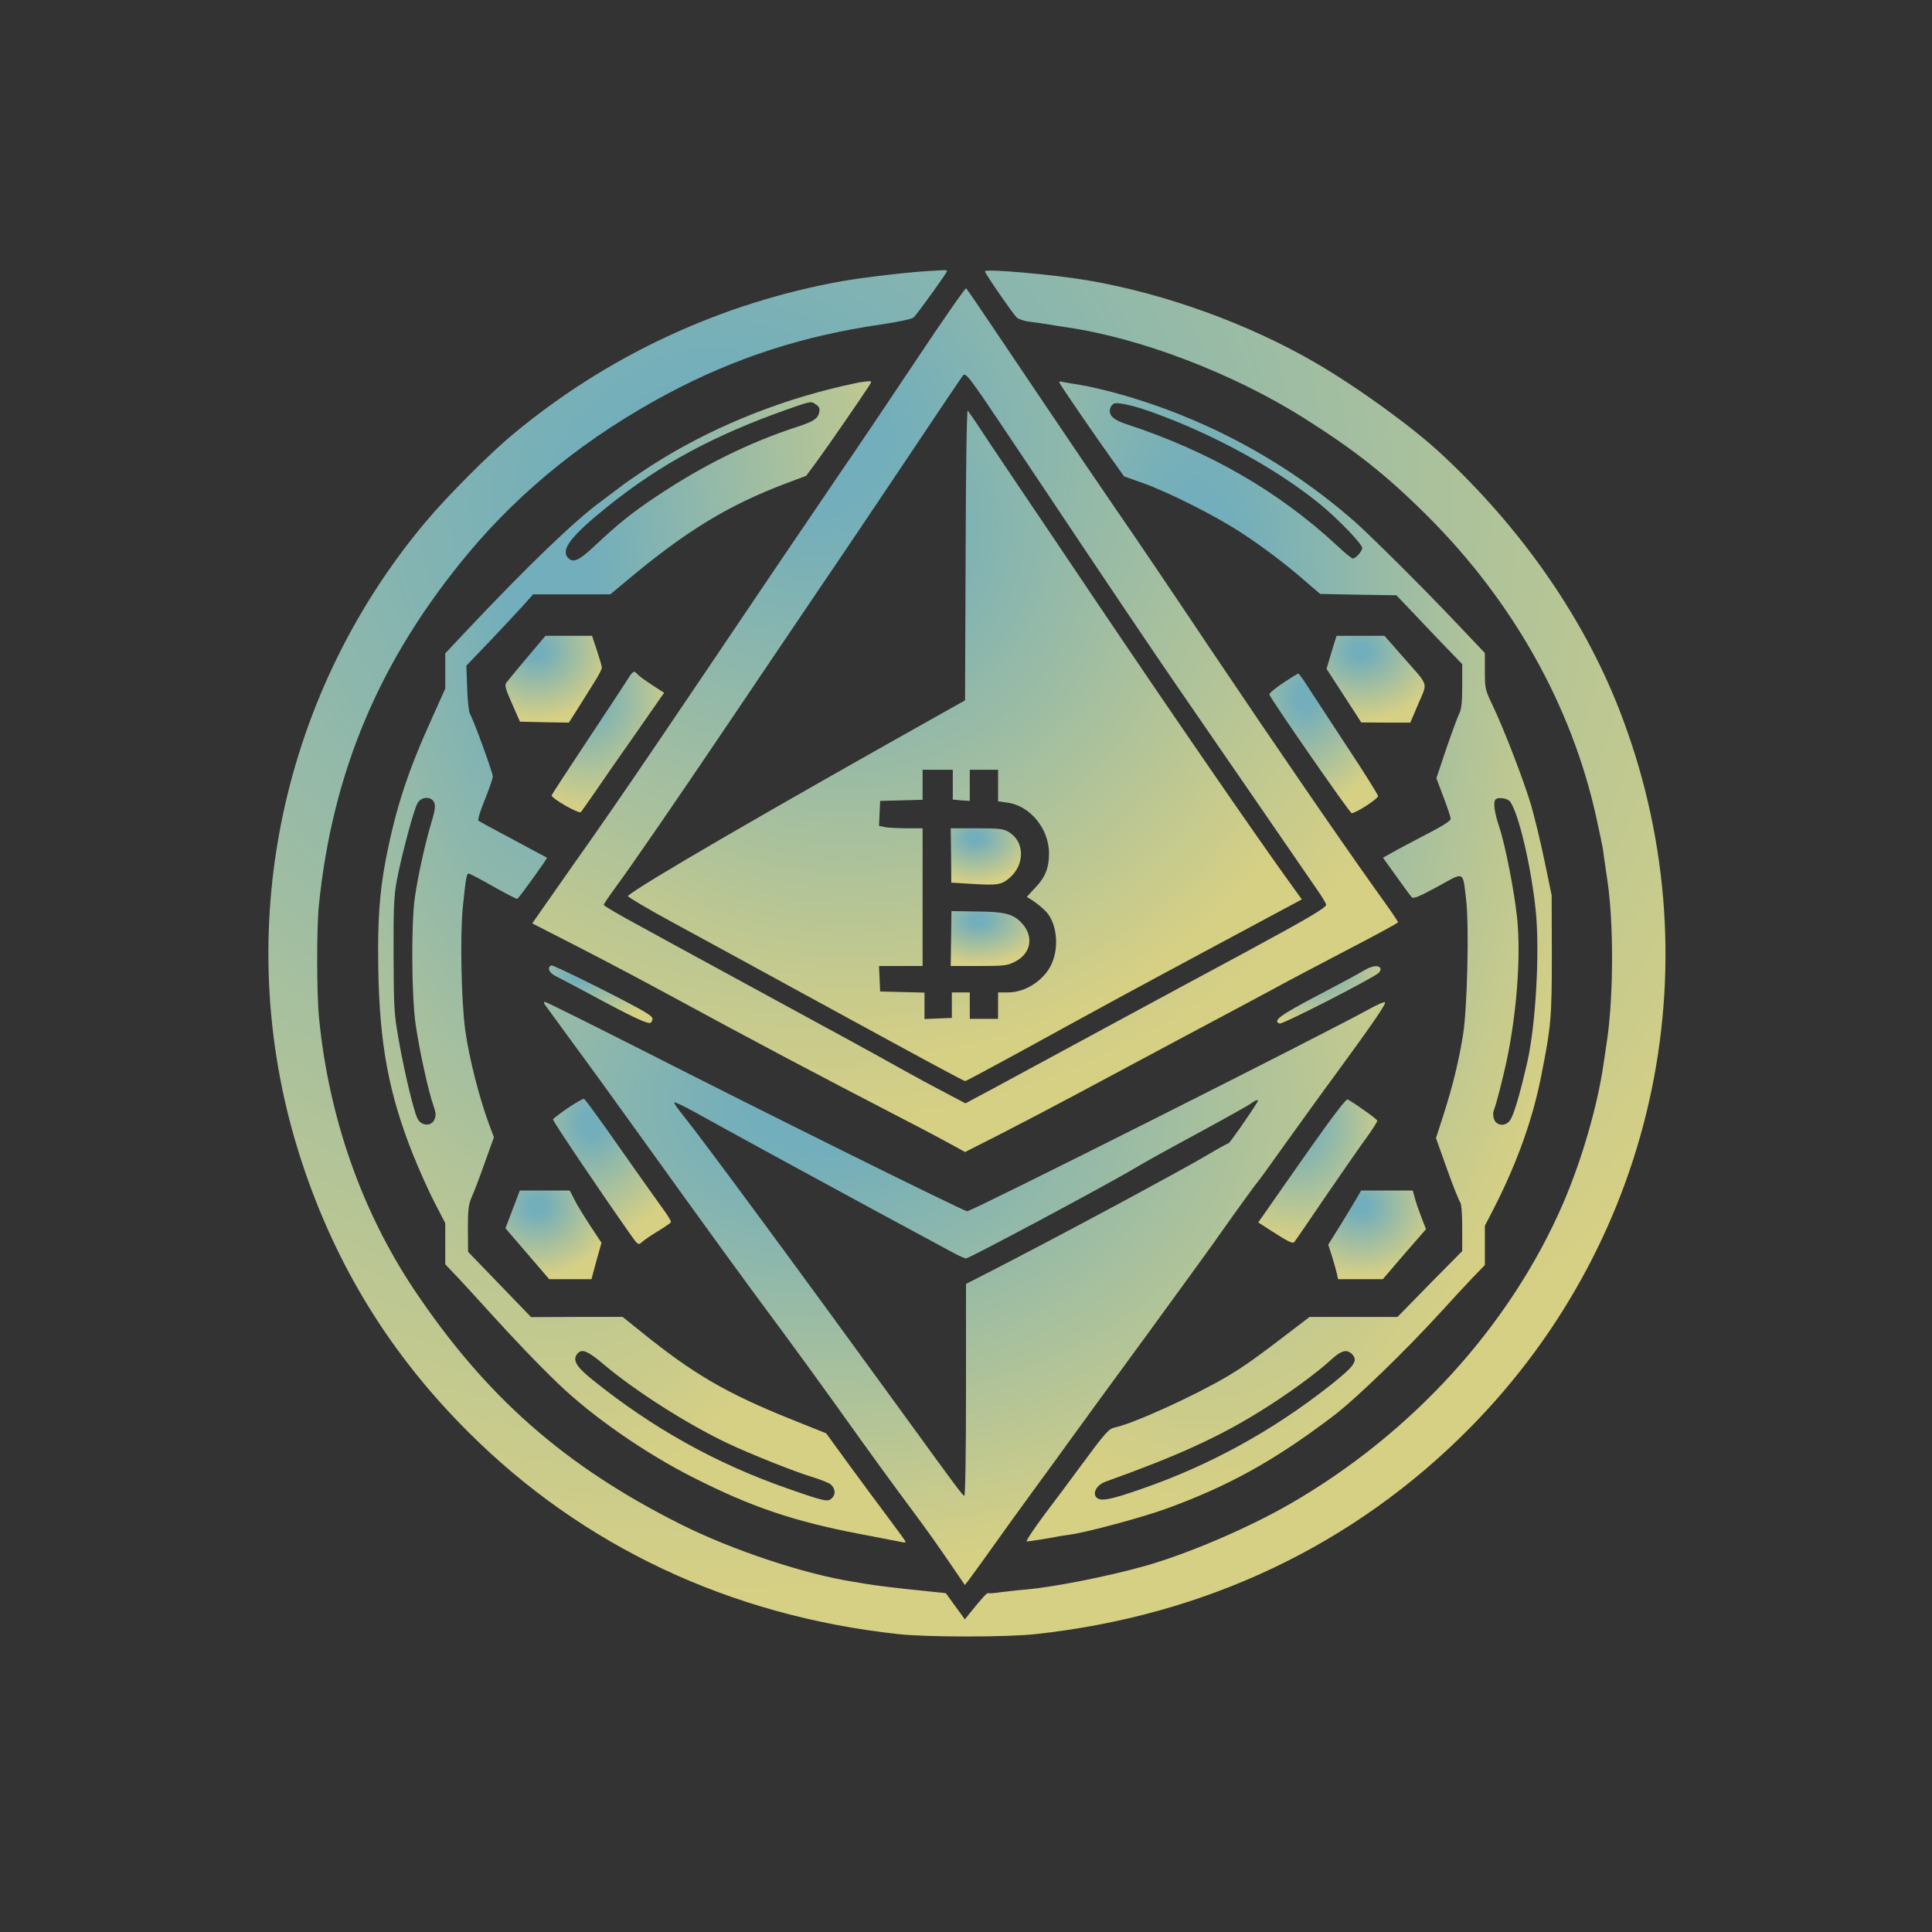 <?xml version="1.0" standalone="no"?>
<!DOCTYPE svg PUBLIC "-//W3C//DTD SVG 20010904//EN"
 "http://www.w3.org/TR/2001/REC-SVG-20010904/DTD/svg10.dtd">
<svg version="1.0" xmlns="http://www.w3.org/2000/svg"
 width="1024pt" height="1024pt" viewBox="0 0 1024 1024"
 preserveAspectRatio="xMidYMid meet">

    <rect x="0" y="0" width="1024" height="1024" fill="#333333" stroke="none"/>

    <defs>
        <radialGradient id="customGradient" cx="32.7%" cy="82.7%" r="100%" fx="32.7%" fy="82.7%">
            <stop offset="8.3%" stop-color="rgba(130,205,221,1)" />
            <stop offset="79.4%" stop-color="rgba(255,247,153,1)" />
        </radialGradient>
    </defs>

<g transform="translate(0,1024) scale(0.1,-0.1)"
fill="url(#customGradient)" stroke="none" fill-opacity="0.8">
<path d="M4915 8803 c-105 -6 -336 -33 -451 -53 -642 -115 -1243 -394 -1744
-811 -126 -104 -348 -327 -464 -465 -792 -944 -1040 -2229 -656 -3394 181
-550 469 -1018 881 -1429 607 -607 1389 -975 2279 -1072 148 -17 582 -17 730
0 900 98 1686 471 2299 1091 1002 1014 1309 2501 789 3820 -193 488 -519 955
-943 1348 -151 140 -436 347 -659 477 -354 207 -800 369 -1211 439 -183 31
-545 63 -545 48 0 -10 144 -219 168 -244 10 -9 40 -20 67 -23 28 -3 75 -10
105 -15 30 -5 73 -12 95 -15 391 -57 880 -244 1255 -480 275 -174 437 -302
656 -520 452 -451 763 -1005 893 -1590 17 -77 33 -153 36 -170 2 -16 13 -95
25 -175 33 -224 32 -601 -1 -835 -6 -38 -15 -99 -20 -135 -32 -222 -115 -508
-214 -738 -281 -649 -802 -1222 -1451 -1595 -227 -130 -542 -264 -769 -328
-201 -56 -481 -111 -630 -124 -39 -3 -97 -10 -130 -14 -33 -5 -63 -7 -67 -5
-6 4 -32 -25 -101 -110 l-23 -29 -51 70 -50 69 -124 13 c-112 11 -231 25 -299
36 -14 3 -43 7 -65 11 -258 40 -644 168 -915 304 -617 309 -1035 677 -1416
1246 -278 417 -452 915 -503 1439 -13 132 -13 474 -1 595 72 712 324 1307 794
1870 281 336 633 618 1052 842 360 192 722 309 1139 369 86 13 157 28 167 36
18 16 178 238 178 247 0 3 -10 5 -22 4 -13 -1 -50 -3 -83 -5z"/>
<path d="M4853 8327 c-144 -216 -323 -482 -399 -592 -75 -110 -218 -321 -319
-470 -100 -148 -294 -436 -432 -640 -299 -443 -427 -630 -567 -830 -58 -82
-153 -217 -210 -299 l-105 -150 242 -124 c133 -68 348 -182 477 -252 449 -244
755 -406 1272 -674 103 -53 213 -112 245 -130 l58 -32 195 99 c107 55 285 148
395 207 110 59 367 196 570 305 204 108 422 225 485 259 63 35 235 125 382
202 147 76 268 142 268 146 0 4 -49 76 -110 160 -192 269 -528 758 -887 1292
-191 286 -415 617 -497 735 -82 119 -250 367 -374 551 -288 429 -413 613 -421
622 -4 4 -124 -169 -268 -385z m352 -187 c25 -36 170 -252 323 -481 302 -453
592 -884 706 -1049 76 -111 668 -970 748 -1087 26 -37 47 -73 47 -78 1 -16
-104 -77 -439 -258 -168 -90 -503 -271 -745 -402 -242 -131 -505 -273 -584
-316 l-144 -77 -106 56 c-58 30 -160 85 -226 122 -66 37 -172 96 -235 130 -63
35 -137 75 -165 90 -317 173 -840 457 -992 541 -106 57 -193 108 -193 113 0 5
29 47 64 95 89 121 308 439 623 906 148 220 366 542 483 715 118 173 328 486
468 695 139 209 259 386 265 394 13 15 25 1 102 -109z"/>
<path d="M5118 7301 l-3 -773 -75 -42 c-947 -531 -1662 -945 -1712 -995 -4 -3
99 -65 230 -136 130 -71 480 -261 777 -424 614 -335 773 -421 781 -421 4 0
130 68 283 151 477 262 584 320 1048 569 l453 243 -44 61 c-180 247 -659 944
-1051 1526 -120 179 -302 449 -404 600 -102 151 -203 302 -224 335 -22 33 -44
64 -48 69 -5 6 -10 -333 -11 -763z m-68 -1220 l0 -79 45 -4 45 -3 0 82 0 83
75 0 75 0 0 -84 0 -83 49 -7 c120 -16 221 -138 221 -269 0 -77 -20 -127 -72
-181 -26 -27 -47 -50 -45 -51 32 -15 91 -62 110 -87 49 -64 59 -177 23 -262
-37 -88 -138 -156 -233 -156 l-53 0 0 -70 0 -70 -75 0 -75 0 0 70 0 70 -47 0
-48 0 0 -67 0 -68 -72 -3 -73 -3 0 70 0 70 -117 3 -118 3 -3 68 -3 67 116 0
115 0 0 365 0 365 -84 0 c-46 0 -98 3 -115 6 l-32 7 3 66 3 66 113 3 112 3 0
79 0 80 80 0 80 0 0 -79z"/>
<path d="M5041 5706 l1 -144 114 -7 c130 -8 151 -5 194 31 83 71 82 193 -3
244 -28 17 -51 20 -170 20 l-138 0 2 -144z"/>
<path d="M5041 5265 l-2 -145 148 0 c135 0 153 2 193 23 85 43 101 134 36 204
-45 49 -91 61 -242 62 l-131 2 -2 -146z"/>
<path d="M4530 8208 c-356 -74 -712 -213 -1011 -394 -78 -47 -200 -129 -238
-160 -9 -7 -52 -39 -96 -72 -142 -104 -387 -340 -718 -691 l-107 -114 0 -93 0
-94 -71 -158 c-129 -284 -192 -478 -245 -752 -33 -175 -43 -322 -39 -570 6
-403 56 -669 185 -992 34 -84 86 -200 116 -257 l54 -104 0 -109 0 -109 73 -77
c39 -42 112 -122 162 -177 110 -122 265 -285 363 -378 181 -175 465 -372 722
-501 304 -154 530 -230 875 -296 116 -22 218 -42 228 -44 9 -2 17 -2 17 2 0 3
-39 57 -87 121 -48 64 -143 192 -211 285 l-123 169 -192 77 c-335 135 -511
237 -781 455 l-106 85 -243 0 -242 -1 -167 173 -167 173 -1 122 c0 102 3 129
21 170 12 26 43 108 69 182 l48 133 -24 64 c-53 142 -107 353 -128 504 -21
150 -28 505 -13 650 16 157 20 180 31 180 6 0 65 -31 131 -69 66 -37 123 -67
127 -65 10 6 161 215 157 218 -2 1 -83 44 -179 96 -96 51 -179 96 -184 100 -5
5 10 54 34 112 23 57 42 112 42 123 0 20 -100 294 -122 334 -6 12 -12 73 -14
137 l-4 116 117 122 c64 67 143 152 177 189 l60 67 205 0 204 0 85 71 c316
265 541 402 849 518 l104 39 54 73 c51 69 239 341 278 402 17 27 17 27 -6 26
-13 -1 -44 -5 -69 -11z m-204 -113 c16 -10 20 -22 16 -40 -6 -33 -30 -49 -113
-76 -258 -84 -501 -204 -750 -370 -129 -86 -201 -144 -325 -260 -83 -79 -115
-94 -142 -67 -43 43 13 116 208 273 280 225 564 378 955 516 126 44 124 44
151 24z m-2025 -2108 c8 -19 5 -42 -15 -108 -33 -110 -71 -282 -87 -394 -20
-139 -18 -523 4 -675 19 -132 67 -354 95 -432 13 -38 14 -51 4 -73 -17 -37
-71 -33 -90 8 -20 41 -70 250 -99 417 -24 134 -26 168 -27 445 -1 249 2 317
17 397 26 138 92 384 111 413 22 34 72 35 87 2z m903 -2982 c165 -139 442
-315 651 -414 122 -58 363 -154 455 -181 41 -13 82 -29 92 -37 25 -22 29 -52
8 -73 -22 -22 -34 -20 -240 52 -377 132 -712 319 -1030 575 -88 71 -107 105
-79 139 23 27 55 14 143 -61z"/>
<path d="M5617 8208 c32 -52 191 -283 259 -378 l82 -115 99 -35 c135 -48 385
-174 518 -261 120 -78 240 -169 351 -266 l71 -61 202 -4 202 -3 62 -65 c34
-36 112 -118 174 -183 l113 -117 0 -116 c0 -83 -4 -123 -15 -144 -8 -16 -39
-100 -69 -187 l-53 -158 38 -100 c21 -55 38 -107 38 -115 1 -9 -40 -36 -102
-68 -56 -29 -137 -72 -180 -95 l-77 -43 71 -99 c39 -55 76 -105 82 -111 9 -9
43 6 137 57 145 80 132 86 151 -72 16 -138 6 -568 -16 -709 -21 -136 -56 -280
-105 -431 l-39 -121 59 -166 c33 -92 65 -171 70 -176 6 -6 10 -66 10 -133 l0
-124 -172 -174 -171 -175 -233 0 -233 0 -68 -52 c-219 -168 -279 -210 -368
-263 -176 -104 -493 -248 -593 -270 -36 -7 -51 -25 -187 -209 -44 -60 -128
-173 -188 -252 -59 -79 -102 -144 -95 -144 13 0 113 16 158 25 14 3 45 8 70
11 89 12 387 92 515 139 327 119 572 255 879 488 123 93 387 349 581 562 55
61 128 139 162 175 l63 65 0 104 0 104 50 97 c122 240 204 469 249 699 52 262
56 305 56 641 l-1 315 -37 178 c-20 98 -53 233 -72 300 -40 133 -144 404 -206
533 -37 77 -39 86 -39 177 l0 96 -169 178 c-161 170 -431 438 -516 514 -363
320 -797 555 -1265 684 -69 19 -156 39 -195 45 -38 6 -80 13 -93 16 -18 4 -21
1 -15 -8z m493 -154 c323 -116 658 -300 885 -485 92 -75 225 -212 225 -233 0
-18 -34 -56 -50 -56 -6 0 -43 30 -83 68 -313 290 -680 501 -1123 646 -63 21
-89 46 -80 80 3 13 14 26 24 28 24 6 113 -15 202 -48z m1892 -2061 c46 -54
117 -360 139 -593 20 -220 -2 -591 -45 -785 -40 -174 -71 -281 -92 -312 -22
-34 -71 -32 -85 4 -6 18 -7 35 0 52 13 34 44 156 65 251 55 258 78 560 57 765
-16 148 -63 388 -96 486 -24 71 -32 129 -18 142 13 13 60 7 75 -10z m-837
-2929 c35 -36 16 -63 -115 -167 -305 -240 -635 -422 -995 -547 -174 -61 -224
-70 -245 -45 -20 24 5 66 50 82 382 137 599 236 819 373 144 89 298 201 377
274 52 48 82 56 109 30z"/>
<path d="M2793 6754 c-54 -64 -103 -124 -110 -133 -9 -13 -3 -35 31 -111 l42
-95 130 -3 129 -2 46 72 c25 40 64 103 87 139 23 36 42 72 42 80 0 8 -12 49
-26 91 l-26 78 -123 0 -124 0 -98 -116z"/>
<path d="M7057 6783 l-26 -88 92 -142 92 -142 130 -1 130 0 43 101 c49 117 60
86 -87 253 l-93 106 -127 0 -127 0 -27 -87z"/>
<path d="M3329 6643 c-13 -21 -108 -166 -212 -322 -104 -157 -191 -290 -193
-296 -6 -14 145 -101 155 -89 4 5 39 54 77 109 37 55 126 183 198 285 71 102
137 197 147 211 l19 27 -65 42 c-35 23 -69 48 -76 56 -17 21 -25 18 -50 -23z"/>
<path d="M6800 6620 c-41 -28 -74 -55 -72 -61 6 -23 426 -629 436 -629 23 0
141 77 140 91 -1 8 -75 127 -166 264 -90 138 -184 280 -208 318 -23 37 -46 67
-49 67 -3 0 -40 -23 -81 -50z"/>
<path d="M2923 5123 c-26 -9 -13 -41 25 -58 20 -10 89 -46 152 -80 259 -140
342 -179 351 -164 14 22 11 27 -28 52 -82 51 -489 254 -500 250z"/>
<path d="M7225 5094 c-22 -14 -132 -73 -245 -132 -196 -103 -236 -133 -198
-147 15 -6 500 243 526 269 8 8 11 19 8 25 -11 18 -48 11 -91 -15z"/>
<path d="M2886 4918 c5 -7 71 -98 148 -203 77 -104 242 -332 366 -505 345
-480 556 -771 749 -1030 63 -85 188 -257 277 -381 202 -283 301 -419 424 -584
53 -71 134 -185 180 -253 l84 -123 18 23 c10 13 43 59 75 103 96 135 233 325
303 420 37 50 109 149 160 220 52 72 124 171 160 220 37 50 149 204 251 343
101 139 219 301 262 360 43 59 130 180 193 270 64 89 121 168 128 175 6 6 74
100 150 207 77 107 197 274 268 370 205 280 269 375 258 378 -5 2 -38 -12 -73
-31 -231 -129 -2116 -1077 -2141 -1077 -17 0 -1051 512 -1754 870 -261 132
-478 240 -484 240 -5 0 -6 -6 -2 -12z m3777 -521 c-39 -64 -146 -217 -152
-217 -4 0 -50 -25 -102 -56 -153 -91 -807 -442 -1152 -619 l-137 -70 0 -563
c0 -347 -4 -562 -9 -560 -10 3 -39 42 -301 403 -572 788 -1090 1491 -1194
1619 -26 32 -45 60 -42 63 3 3 54 -21 113 -54 59 -33 227 -125 373 -205 146
-79 409 -223 585 -318 176 -95 352 -190 391 -211 39 -22 77 -39 84 -39 17 0
718 375 877 468 76 45 131 76 378 210 127 69 241 133 255 143 30 22 44 24 33
6z"/>
<path d="M3009 4367 c-42 -29 -77 -56 -78 -60 -3 -7 246 -376 407 -605 44 -63
45 -63 66 -44 11 10 49 36 84 57 35 21 65 42 68 47 3 4 -18 39 -46 76 -28 38
-130 183 -228 322 -97 139 -181 255 -187 256 -5 1 -44 -21 -86 -49z"/>
<path d="M6954 4168 c-98 -139 -202 -288 -231 -330 l-54 -77 68 -44 c92 -59
114 -70 123 -60 4 4 76 109 160 233 85 124 182 264 217 312 35 48 63 92 63 98
0 7 -101 80 -157 113 -7 5 -76 -85 -189 -245z"/>
<path d="M2717 3830 l-38 -100 116 -135 116 -135 112 0 112 0 26 97 27 96 -60
91 c-33 50 -71 112 -84 139 l-24 47 -133 0 -132 0 -38 -100z"/>
<path d="M7196 3898 c-10 -18 -50 -83 -87 -144 l-69 -111 19 -59 c10 -32 22
-74 26 -91 l7 -33 118 0 119 0 114 133 115 132 -25 65 c-14 36 -30 82 -35 103
l-10 37 -137 0 -137 0 -18 -32z"/>
</g>
</svg>
